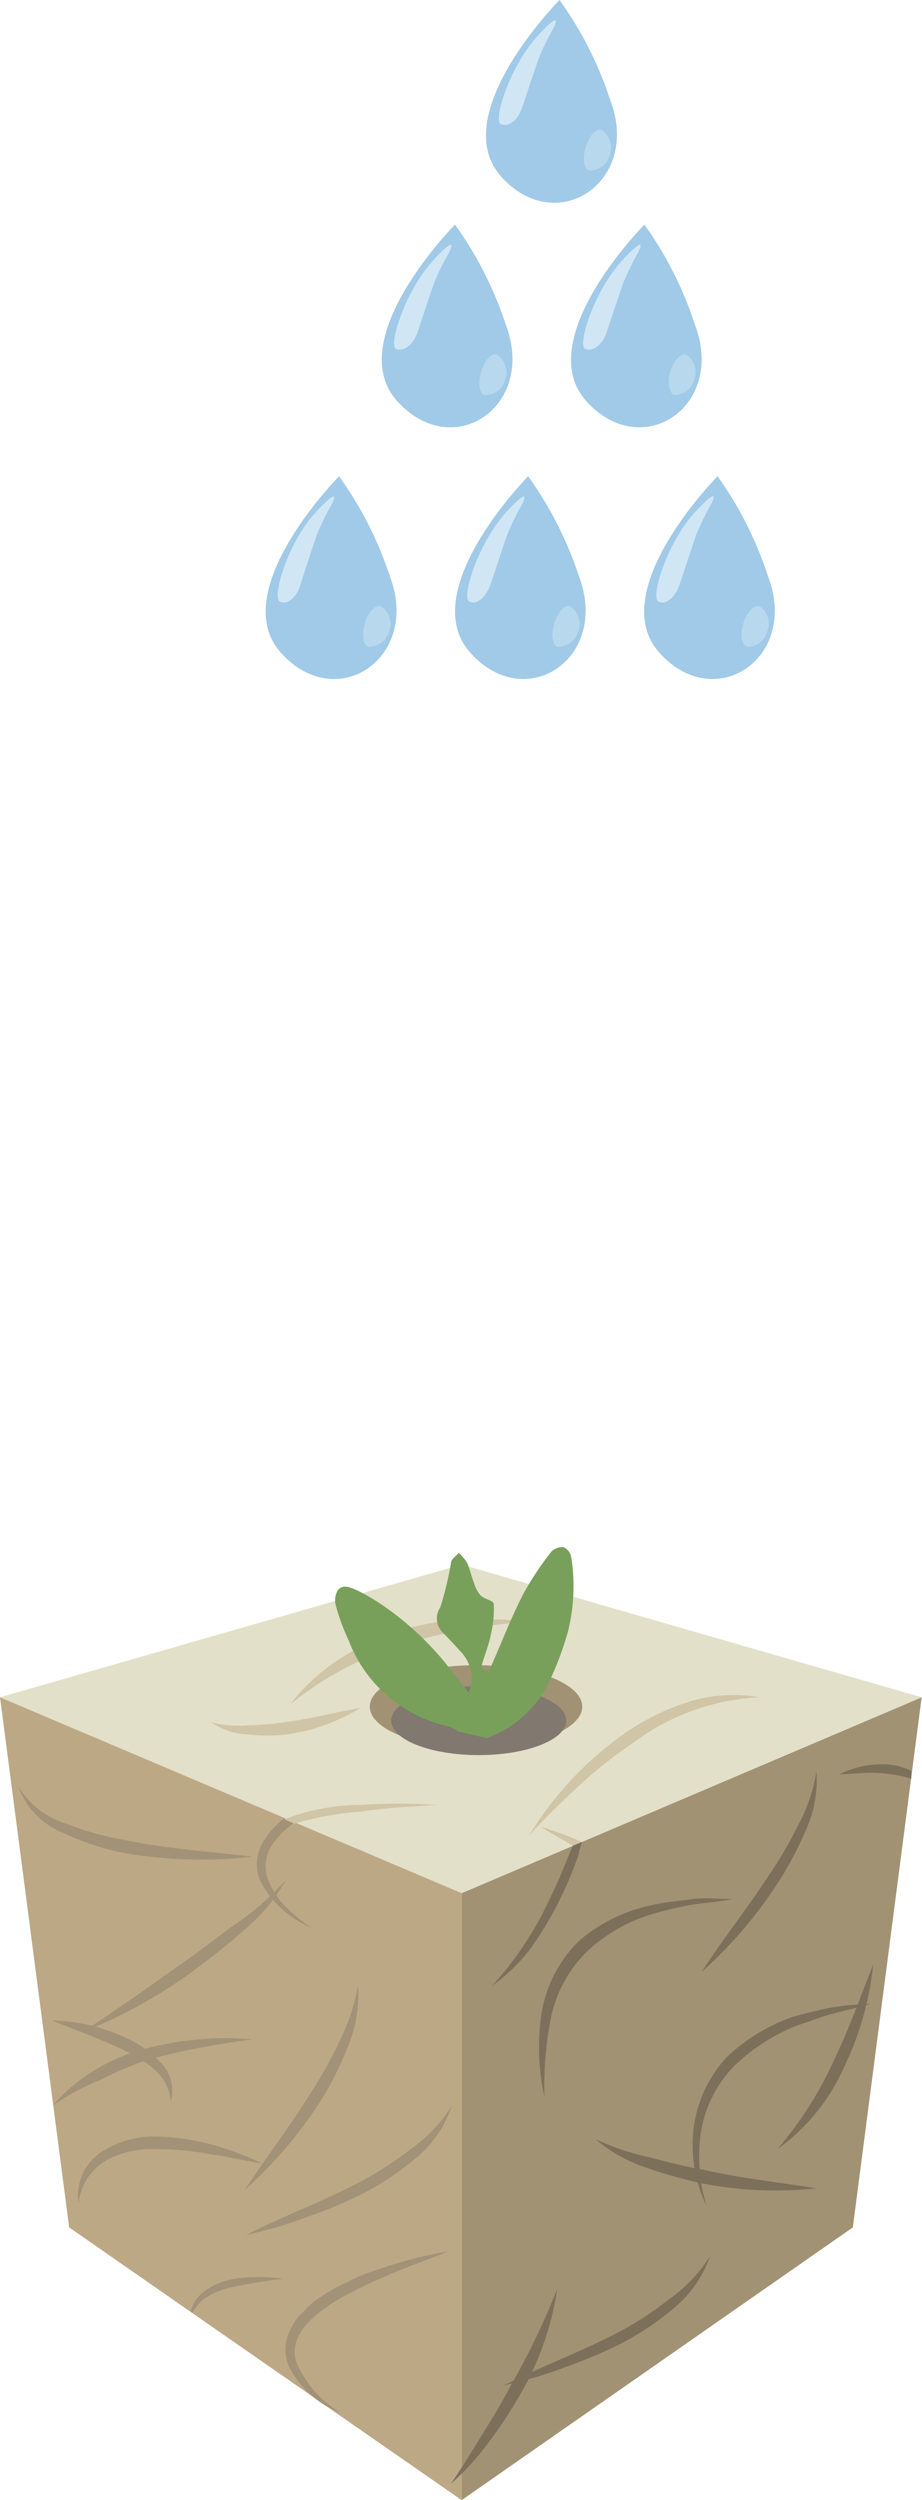 <?xml version="1.0" encoding="UTF-8"?>
<svg xmlns="http://www.w3.org/2000/svg" viewBox="0 0 27.6 74.8">
  <defs>
    <style>.cls-1{fill:#a0cae7;}.cls-2{fill:#d0e6f5;}.cls-3{fill:#b8d8ee;}.cls-4{fill:#a29274;}.cls-5{fill:#e3e0c9;}.cls-6{fill:#bda885;}.cls-7{fill:#7c705b;}.cls-8{fill:#d0c5a6;}.cls-9{fill:#a29277;}.cls-10{fill:#817870;}.cls-11{fill:#79a05b;}</style>
  </defs>
  <g id="Слой_2" data-name="Слой 2">
    <g id="Слой_1-2" data-name="Слой 1">
      <path class="cls-1" d="M10.15,14.25s-3.4,3.43-1.74,5.28,4.19.16,3.26-2.29A11,11,0,0,0,10.15,14.25Z"></path>
      <path class="cls-2" d="M9,17.47c.11-.35.38-1.16.48-1.46a9.12,9.12,0,0,1,.46-.94s.33-.63-.5.27S8.13,17.88,8.38,18,8.91,17.82,9,17.47Z"></path>
      <path class="cls-3" d="M10.92,18.66c-.1.33-.05.64.11.69a.63.63,0,0,0,.62-.46.63.63,0,0,0-.26-.76C11.23,18.1,11,18.32,10.92,18.66Z"></path>
      <path class="cls-1" d="M15.81,14.25s-3.39,3.43-1.73,5.28,4.18.16,3.25-2.29A11,11,0,0,0,15.81,14.25Z"></path>
      <path class="cls-2" d="M14.69,17.47c.12-.35.38-1.16.49-1.46a7.35,7.35,0,0,1,.46-.94s.32-.63-.5.27S13.8,17.88,14.05,18,14.57,17.82,14.69,17.47Z"></path>
      <path class="cls-3" d="M16.59,18.66c-.1.33-.05.64.1.69a.63.63,0,0,0,.62-.46.63.63,0,0,0-.26-.76C16.89,18.1,16.69,18.32,16.59,18.66Z"></path>
      <path class="cls-1" d="M21.48,14.25s-3.4,3.43-1.74,5.28,4.19.16,3.25-2.29A10.91,10.91,0,0,0,21.48,14.25Z"></path>
      <path class="cls-2" d="M20.35,17.47,20.84,16a9.12,9.12,0,0,1,.46-.94s.33-.63-.5.27S19.46,17.88,19.71,18,20.24,17.82,20.35,17.47Z"></path>
      <path class="cls-3" d="M22.25,18.66c-.1.33-.05.64.11.69a.61.61,0,0,0,.61-.46.62.62,0,0,0-.25-.76C22.56,18.1,22.35,18.32,22.25,18.66Z"></path>
      <path class="cls-1" d="M13.62,6.72s-3.4,3.43-1.73,5.28,4.18.16,3.25-2.29A11,11,0,0,0,13.62,6.72Z"></path>
      <path class="cls-2" d="M12.5,9.94c.12-.35.38-1.16.49-1.46a7.35,7.35,0,0,1,.46-.94s.32-.63-.5.27-1.34,2.54-1.09,2.63S12.38,10.29,12.5,9.94Z"></path>
      <path class="cls-3" d="M14.4,11.13c-.1.33-.05.64.1.69a.61.61,0,0,0,.62-.46.63.63,0,0,0-.26-.76C14.7,10.57,14.5,10.79,14.4,11.13Z"></path>
      <path class="cls-1" d="M19.29,6.72s-3.4,3.43-1.74,5.28,4.19.16,3.25-2.29A10.91,10.91,0,0,0,19.29,6.72Z"></path>
      <path class="cls-2" d="M18.16,9.94l.49-1.46a9.12,9.12,0,0,1,.46-.94s.33-.63-.5.27-1.34,2.54-1.09,2.63S18.05,10.29,18.16,9.94Z"></path>
      <path class="cls-3" d="M20.06,11.13c-.1.33,0,.64.11.69a.6.6,0,0,0,.61-.46.62.62,0,0,0-.25-.76C20.37,10.57,20.16,10.79,20.06,11.13Z"></path>
      <path class="cls-1" d="M16.75,0S13.35,3.43,15,5.28,19.2,5.45,18.27,3A11,11,0,0,0,16.75,0Z"></path>
      <path class="cls-2" d="M15.63,3.22c.12-.35.38-1.16.49-1.45a7,7,0,0,1,.46-.95s.32-.63-.5.27S14.74,3.63,15,3.72,15.51,3.57,15.63,3.22Z"></path>
      <path class="cls-3" d="M17.53,4.41c-.1.33-.05.64.1.69a.61.61,0,0,0,.62-.46A.63.63,0,0,0,18,3.88C17.83,3.85,17.63,4.07,17.53,4.41Z"></path>
      <polygon class="cls-4" points="13.82 56.64 27.59 50.78 25.53 66.64 13.82 74.8 13.82 56.64"></polygon>
      <polygon class="cls-5" points="13.82 46.81 27.59 50.78 13.82 56.64 0 50.78 13.82 46.81"></polygon>
      <polygon class="cls-6" points="13.82 56.64 0 50.78 2.07 66.64 5.71 69.17 5.64 69.12 5.71 69.17 13.82 74.8 13.82 56.64"></polygon>
      <path class="cls-7" d="M13.49,74.32c.32-.46.61-.94.9-1.41s.59-.94.84-1.43a22.43,22.43,0,0,0,1.45-3,8.83,8.83,0,0,1-1.12,3.18,13.74,13.74,0,0,1-.93,1.41A8,8,0,0,1,13.49,74.32Z"></path>
      <path class="cls-8" d="M8.68,51a6,6,0,0,1,1.4-1.31,8,8,0,0,1,1.73-.86,9.45,9.45,0,0,1,1.89-.38c.32,0,.64,0,1,0s.63,0,.95.08a16.64,16.64,0,0,0-3.68.7A9.84,9.84,0,0,0,8.68,51Z"></path>
      <path class="cls-8" d="M6.33,51.53a3.43,3.43,0,0,0,1.11.09,8.32,8.32,0,0,0,1.11-.1c.74-.09,1.47-.29,2.24-.42a5.82,5.82,0,0,1-2.19.79,5.09,5.09,0,0,1-1.17,0A2,2,0,0,1,6.33,51.53Z"></path>
      <path class="cls-7" d="M16.3,62.75a6.89,6.89,0,0,1-.1-2.44,3.93,3.93,0,0,1,1.11-2.22A4.8,4.8,0,0,1,19.51,57c.4-.1.81-.12,1.21-.18s.82,0,1.22,0c-.4.07-.8.11-1.2.16a11.48,11.48,0,0,0-1.16.27,4.88,4.88,0,0,0-2,1.13,3.87,3.87,0,0,0-1.09,2A10.48,10.48,0,0,0,16.3,62.75Z"></path>
      <path class="cls-7" d="M21,59c.65-1,1.36-1.89,2-2.87a12.2,12.2,0,0,0,.87-1.48A5.15,5.15,0,0,0,24.44,53a3.61,3.61,0,0,1-.31,1.74,10.23,10.23,0,0,1-.83,1.57A13.16,13.16,0,0,1,21,59Z"></path>
      <path class="cls-7" d="M17.83,64a7.35,7.35,0,0,0,1.6.54c.55.14,1.09.29,1.65.38,1.1.25,2.22.37,3.36.55A11.35,11.35,0,0,1,21,65.32a13.64,13.64,0,0,1-1.66-.47A4.43,4.43,0,0,1,17.83,64Z"></path>
      <path class="cls-7" d="M21.15,66a4.21,4.21,0,0,1-.39-2.3,3.86,3.86,0,0,1,1-2.16,5.57,5.57,0,0,1,2-1.21c.39-.1.77-.2,1.15-.27s.78-.09,1.16-.11c-.37.11-.75.19-1.12.29s-.73.24-1.09.36a5.71,5.71,0,0,0-1.87,1.2,3.68,3.68,0,0,0-1,1.94A5.09,5.09,0,0,0,21.15,66Z"></path>
      <path class="cls-7" d="M26.14,58.77a9.22,9.22,0,0,1-.87,3.07,6,6,0,0,1-2,2.46,11.08,11.08,0,0,0,1.68-2.63C25.4,60.74,25.75,59.76,26.14,58.77Z"></path>
      <path class="cls-8" d="M17.15,55.22l.27-.11a9.26,9.26,0,0,0-1.25-.46Z"></path>
      <path class="cls-7" d="M17.05,55.45c-.2.49-.36.89-.59,1.35a10,10,0,0,1-1.73,2.61,5.26,5.26,0,0,0,1.15-1.11,10.63,10.63,0,0,0,.83-1.37,11.75,11.75,0,0,0,.62-1.47c0-.1.07-.25.09-.35l-.27.11C17.13,55.27,17.06,55.41,17.05,55.45Z"></path>
      <path class="cls-9" d="M1.57,63a5.52,5.52,0,0,1,2.76-1.7,8.75,8.75,0,0,1,1.61-.28,8,8,0,0,1,1.62,0,22.78,22.78,0,0,0-3.13.6A10.89,10.89,0,0,0,3,62.23,7.38,7.38,0,0,0,1.57,63Z"></path>
      <path class="cls-9" d="M2.42,60.82c.55-.34,1.07-.71,1.6-1.07S5.07,59,5.59,58.64s1-.75,1.54-1.13a7.88,7.88,0,0,0,1.43-1.27,5.22,5.22,0,0,1-1.24,1.49c-.48.44-1,.83-1.51,1.22A15.15,15.15,0,0,1,2.42,60.82Z"></path>
      <path class="cls-9" d="M2.35,65.92A1.57,1.57,0,0,1,3,64.41a2.86,2.86,0,0,1,1.63-.49,7.07,7.07,0,0,1,1.66.23,8.65,8.65,0,0,1,1.54.57c-.55-.08-1.07-.21-1.6-.28a8.54,8.54,0,0,0-1.59-.14,2.82,2.82,0,0,0-1.47.34A1.7,1.7,0,0,0,2.35,65.92Z"></path>
      <path class="cls-9" d="M.55,53.45A2.58,2.58,0,0,0,2,54.57a9.11,9.11,0,0,0,1.79.49c1.23.26,2.49.33,3.76.49a13.5,13.5,0,0,1-1.91.08,13.87,13.87,0,0,1-1.92-.19,8,8,0,0,1-1.84-.61A2.31,2.31,0,0,1,.55,53.45Z"></path>
      <path class="cls-9" d="M10.2,72.19a2.85,2.85,0,0,1-1.57-1.43,1.29,1.29,0,0,1,.1-1.13,1.37,1.37,0,0,1,.34-.45,2.46,2.46,0,0,1,.41-.38,5.71,5.71,0,0,1,.93-.53,5.26,5.26,0,0,1,1-.4,12,12,0,0,1,2-.51c-.65.28-1.32.48-1.95.78a8.73,8.73,0,0,0-.93.44,4.81,4.81,0,0,0-.87.53c-.52.37-1,.94-.79,1.56A3.25,3.25,0,0,0,10.2,72.19Z"></path>
      <path class="cls-9" d="M7.87,55.12a1.31,1.31,0,0,0-.1,1.11,3,3,0,0,0,1.54,1.44,5.17,5.17,0,0,1-.8-.67A2.14,2.14,0,0,1,8,56.16a1.15,1.15,0,0,1,.11-.91,2.45,2.45,0,0,1,.69-.71l0,0-.3-.13A2.5,2.5,0,0,0,7.87,55.12Z"></path>
      <path class="cls-8" d="M13.08,54a17.72,17.72,0,0,0-2.3,0,6.45,6.45,0,0,0-1.93.31l-.34.12.3.13a9.33,9.33,0,0,1,2-.36C11.59,54.08,12.33,54.05,13.08,54Z"></path>
      <path class="cls-9" d="M7.63,68.13a3.53,3.53,0,0,0-.85.1,2,2,0,0,0-.78.42,1,1,0,0,0-.29.52l.07,0a1.19,1.19,0,0,1,.36-.41,2.16,2.16,0,0,1,.71-.31,15.63,15.63,0,0,1,1.62-.27A3.94,3.94,0,0,0,7.63,68.13Z"></path>
      <path class="cls-9" d="M7.36,66.87c1.12-.57,2.29-1,3.36-1.56a10.37,10.37,0,0,0,1.56-1A4.64,4.64,0,0,0,13.53,63a3.51,3.51,0,0,1-1.06,1.55,8.65,8.65,0,0,1-1.57,1.06,13.92,13.92,0,0,1-1.74.73C8.57,66.57,8,66.72,7.36,66.87Z"></path>
      <path class="cls-7" d="M15.08,71.37c1.12-.57,2.29-1,3.37-1.56a9.79,9.79,0,0,0,1.55-1,4.54,4.54,0,0,0,1.26-1.32,3.53,3.53,0,0,1-1.07,1.55,8.32,8.32,0,0,1-1.57,1.06,13.78,13.78,0,0,1-1.73.73C16.3,71.07,15.69,71.22,15.08,71.37Z"></path>
      <path class="cls-8" d="M15.84,54.91a10.34,10.34,0,0,1,2.87-3.06,7.29,7.29,0,0,1,1.92-.94,4.54,4.54,0,0,1,2.1-.13,6.85,6.85,0,0,0-3.8,1.38,13.3,13.3,0,0,0-1.61,1.28C16.81,53.91,16.31,54.4,15.84,54.91Z"></path>
      <path class="cls-7" d="M26.76,52.81a2.79,2.79,0,0,0-1.64.28l.81-.05a4.2,4.2,0,0,1,.79.05,2.68,2.68,0,0,1,.56.13l0-.24A2.19,2.19,0,0,0,26.76,52.81Z"></path>
      <path class="cls-9" d="M1.57,60.45A5.41,5.41,0,0,1,3.83,61a3.18,3.18,0,0,1,1,.73,1.16,1.16,0,0,1,.28,1.13c-.07-.8-.75-1.2-1.4-1.52S2.29,60.75,1.57,60.45Z"></path>
      <path class="cls-9" d="M7.32,65.53c.66-1,1.37-1.93,2-2.94a13.49,13.49,0,0,0,.85-1.53,6.35,6.35,0,0,0,.55-1.66,4.14,4.14,0,0,1-.28,1.77,10.6,10.6,0,0,1-.8,1.62A13.08,13.08,0,0,1,7.32,65.53Z"></path>
      <ellipse class="cls-4" cx="14.25" cy="51.06" rx="3.18" ry="1.24"></ellipse>
      <ellipse class="cls-10" cx="14.33" cy="51.48" rx="2.62" ry="1.03"></ellipse>
      <path class="cls-11" d="M13.71,51.8a1.08,1.08,0,0,0-.28-.15,4.13,4.13,0,0,1-3-2.59,6,6,0,0,1-.37-1,.6.6,0,0,1,.05-.48c.16-.2.39-.08.58,0a6,6,0,0,1,.65.37,9,9,0,0,1,2.1,1.94l.59.75a1.13,1.13,0,0,0-.19-1.17c-.19-.21-.38-.42-.58-.62a.59.59,0,0,1-.08-.76,9.56,9.56,0,0,0,.32-1.33c0-.11.15-.2.23-.3a1.37,1.37,0,0,1,.25.29c.09.2.13.41.21.61a1.08,1.08,0,0,0,.19.37c.12.11.39.16.4.25a3.33,3.33,0,0,1-.09.94c-.06.31-.19.61-.27.91a.18.18,0,0,0,.1.15s.14,0,.16-.08c.33-.74.62-1.51,1-2.24a9.07,9.07,0,0,1,.82-1.23.44.44,0,0,1,.37-.14.4.4,0,0,1,.23.3,5.58,5.58,0,0,1-.1,2.23,9.56,9.56,0,0,1-.65,1.68A3.35,3.35,0,0,1,14.57,52Z"></path>
    </g>
  </g>
</svg>
